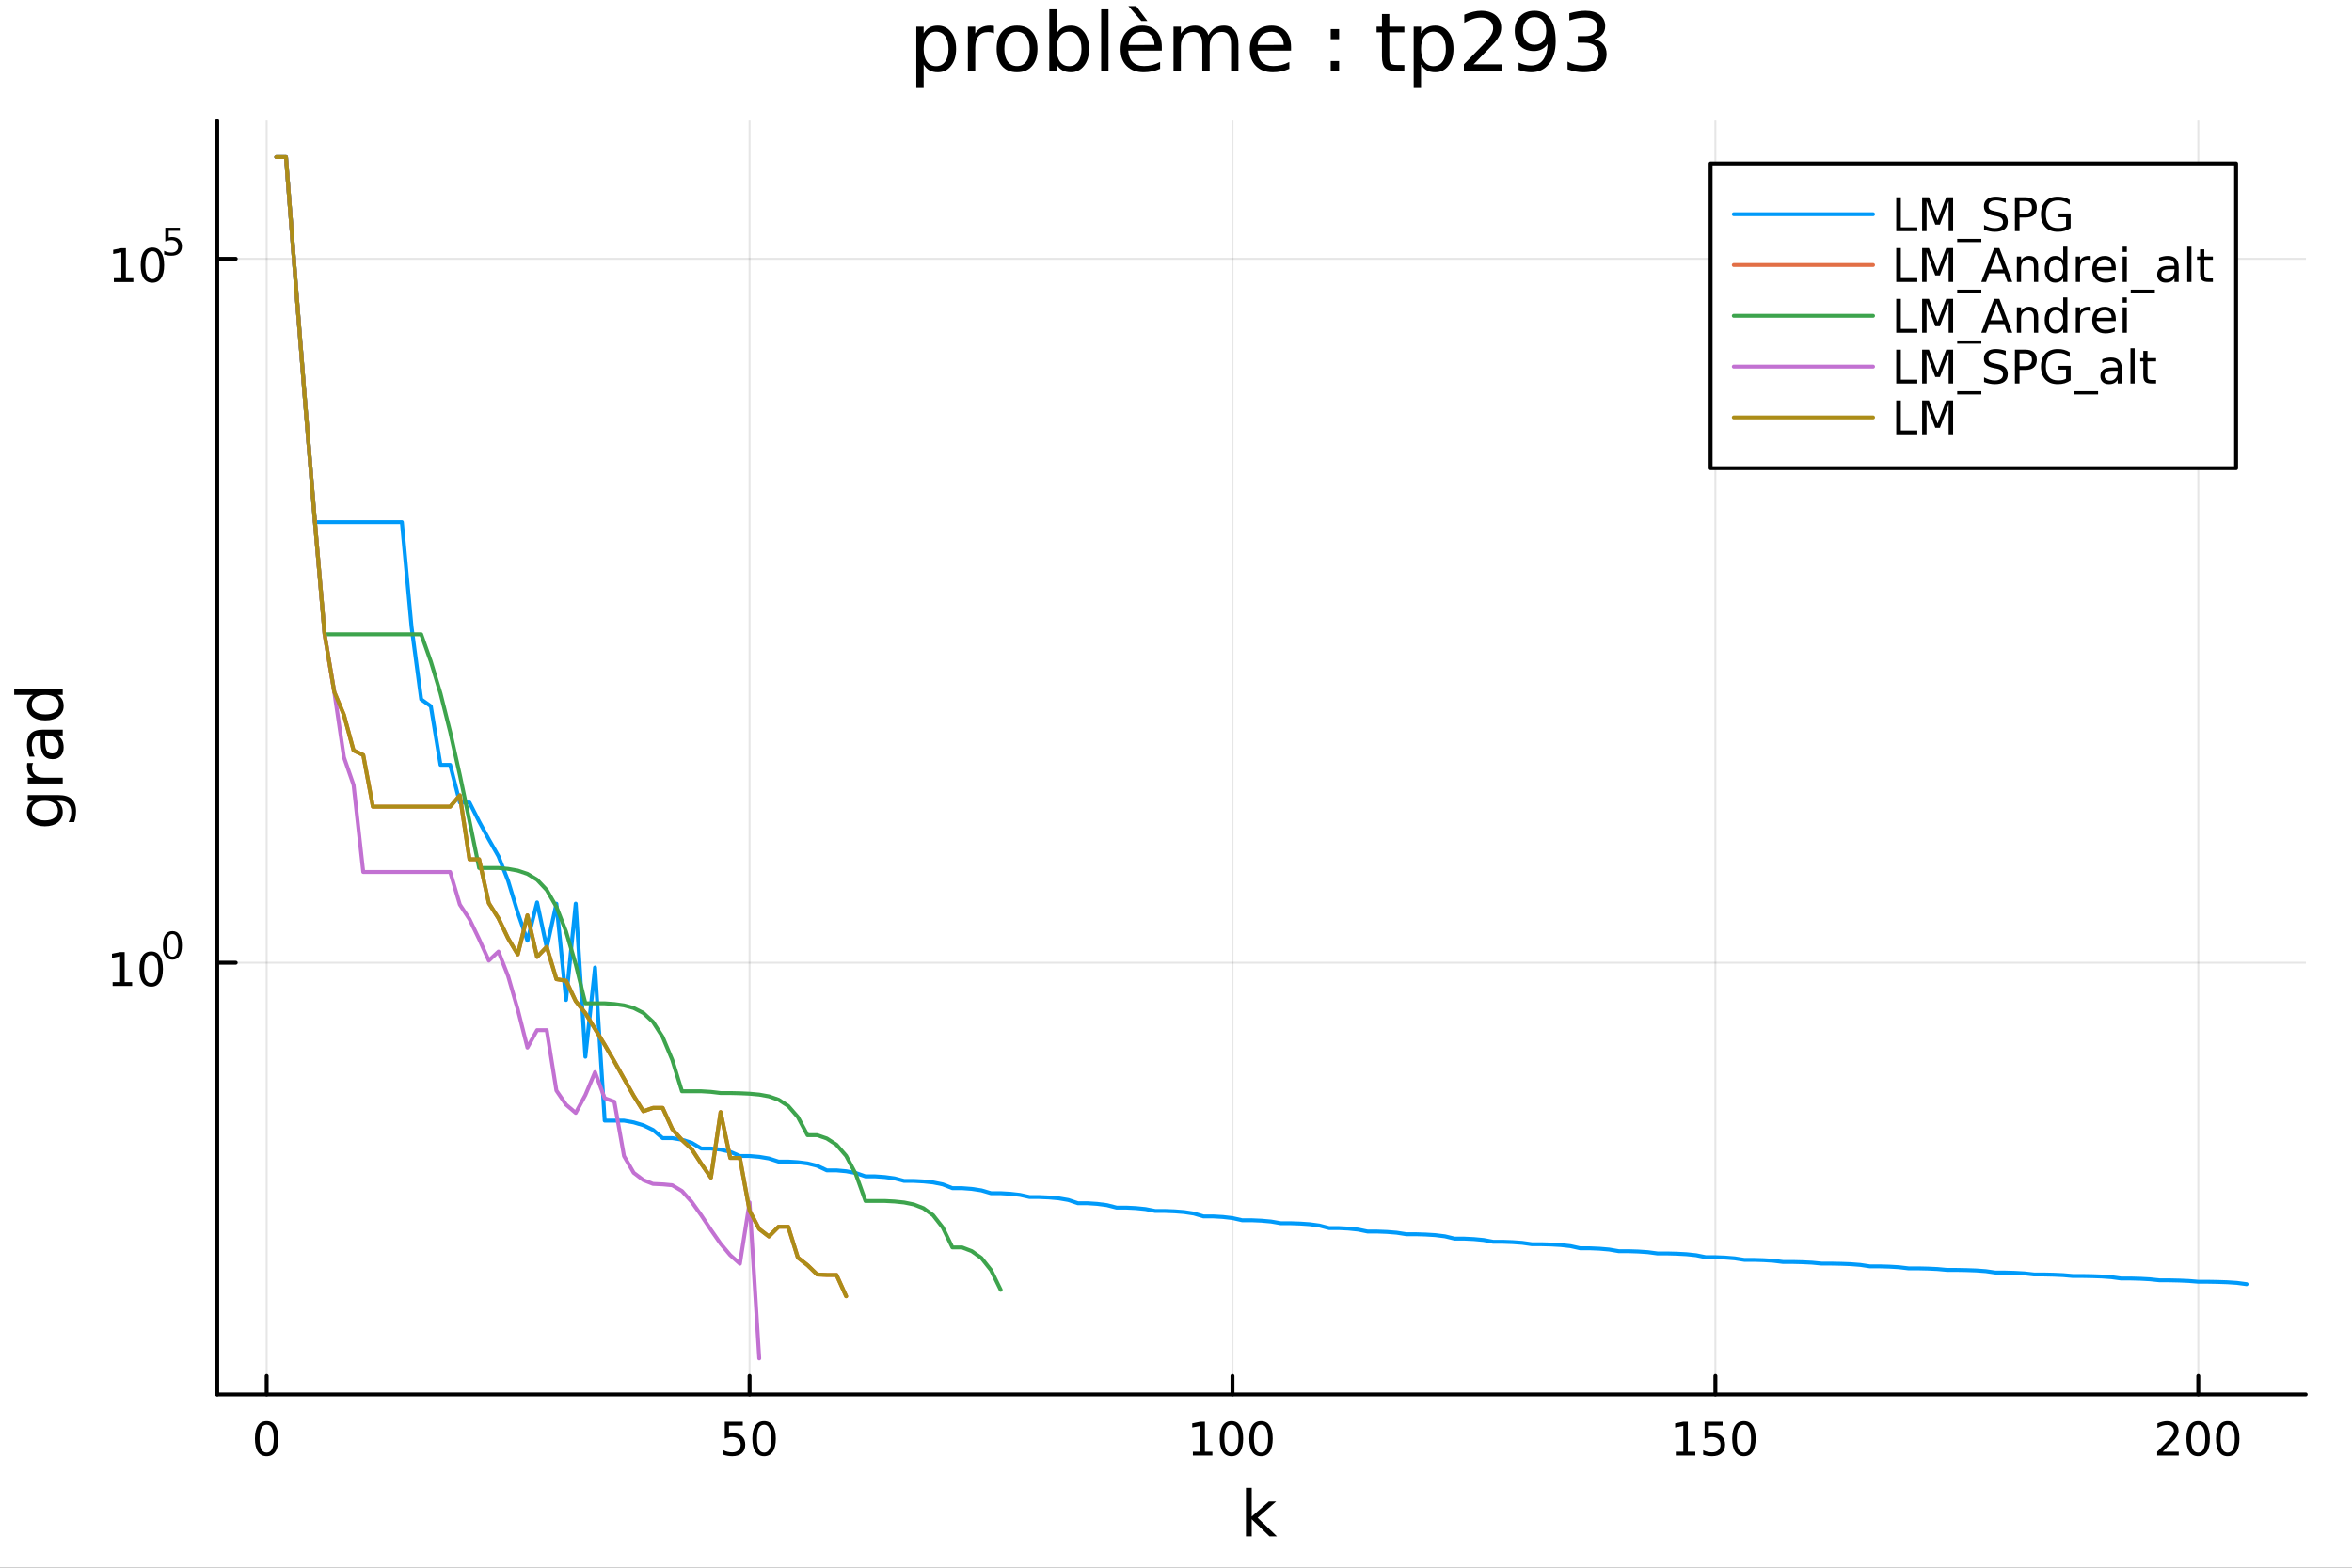 <?xml version="1.0" encoding="utf-8"?>
<svg xmlns="http://www.w3.org/2000/svg" xmlns:xlink="http://www.w3.org/1999/xlink" width="600" height="400" viewBox="0 0 2400 1600">
<rect x="0" y="0" width="2400" height="1600" fill="#333333" stroke="none"/>
<defs>
  <clipPath id="clip130">
    <rect x="0" y="0" width="2400" height="1600"/>
  </clipPath>
</defs>
<path clip-path="url(#clip130)" d="M0 1600 L2400 1600 L2400 0 L0 0  Z" fill="#ffffff" fill-rule="evenodd" fill-opacity="1"/>
<defs>
  <clipPath id="clip131">
    <rect x="480" y="0" width="1681" height="1600"/>
  </clipPath>
</defs>
<path clip-path="url(#clip130)" d="M221.637 1423.18 L2352.76 1423.18 L2352.76 123.472 L221.637 123.472  Z" fill="#ffffff" fill-rule="evenodd" fill-opacity="1"/>
<defs>
  <clipPath id="clip132">
    <rect x="221" y="123" width="2132" height="1301"/>
  </clipPath>
</defs>
<polyline clip-path="url(#clip132)" style="stroke:#000000; stroke-linecap:round; stroke-linejoin:round; stroke-width:2; stroke-opacity:0.1; fill:none" points="272.096,1423.18 272.096,123.472 "/>
<polyline clip-path="url(#clip132)" style="stroke:#000000; stroke-linecap:round; stroke-linejoin:round; stroke-width:2; stroke-opacity:0.1; fill:none" points="764.863,1423.18 764.863,123.472 "/>
<polyline clip-path="url(#clip132)" style="stroke:#000000; stroke-linecap:round; stroke-linejoin:round; stroke-width:2; stroke-opacity:0.1; fill:none" points="1257.63,1423.18 1257.63,123.472 "/>
<polyline clip-path="url(#clip132)" style="stroke:#000000; stroke-linecap:round; stroke-linejoin:round; stroke-width:2; stroke-opacity:0.1; fill:none" points="1750.4,1423.18 1750.4,123.472 "/>
<polyline clip-path="url(#clip132)" style="stroke:#000000; stroke-linecap:round; stroke-linejoin:round; stroke-width:2; stroke-opacity:0.1; fill:none" points="2243.16,1423.18 2243.16,123.472 "/>
<polyline clip-path="url(#clip130)" style="stroke:#000000; stroke-linecap:round; stroke-linejoin:round; stroke-width:4; stroke-opacity:1; fill:none" points="221.637,1423.18 2352.76,1423.18 "/>
<polyline clip-path="url(#clip130)" style="stroke:#000000; stroke-linecap:round; stroke-linejoin:round; stroke-width:4; stroke-opacity:1; fill:none" points="272.096,1423.18 272.096,1404.28 "/>
<polyline clip-path="url(#clip130)" style="stroke:#000000; stroke-linecap:round; stroke-linejoin:round; stroke-width:4; stroke-opacity:1; fill:none" points="764.863,1423.18 764.863,1404.28 "/>
<polyline clip-path="url(#clip130)" style="stroke:#000000; stroke-linecap:round; stroke-linejoin:round; stroke-width:4; stroke-opacity:1; fill:none" points="1257.63,1423.18 1257.63,1404.28 "/>
<polyline clip-path="url(#clip130)" style="stroke:#000000; stroke-linecap:round; stroke-linejoin:round; stroke-width:4; stroke-opacity:1; fill:none" points="1750.4,1423.18 1750.4,1404.28 "/>
<polyline clip-path="url(#clip130)" style="stroke:#000000; stroke-linecap:round; stroke-linejoin:round; stroke-width:4; stroke-opacity:1; fill:none" points="2243.16,1423.18 2243.16,1404.28 "/>
<path clip-path="url(#clip130)" d="M272.096 1454.1 Q268.485 1454.1 266.657 1457.66 Q264.851 1461.2 264.851 1468.33 Q264.851 1475.44 266.657 1479.01 Q268.485 1482.55 272.096 1482.55 Q275.731 1482.55 277.536 1479.01 Q279.365 1475.44 279.365 1468.33 Q279.365 1461.2 277.536 1457.66 Q275.731 1454.1 272.096 1454.1 M272.096 1450.39 Q277.907 1450.39 280.962 1455 Q284.041 1459.58 284.041 1468.33 Q284.041 1477.06 280.962 1481.67 Q277.907 1486.25 272.096 1486.25 Q266.286 1486.25 263.208 1481.67 Q260.152 1477.06 260.152 1468.33 Q260.152 1459.58 263.208 1455 Q266.286 1450.39 272.096 1450.39 Z" fill="#000000" fill-rule="nonzero" fill-opacity="1" /><path clip-path="url(#clip130)" d="M739.563 1451.02 L757.919 1451.02 L757.919 1454.96 L743.845 1454.96 L743.845 1463.43 Q744.864 1463.08 745.882 1462.92 Q746.901 1462.73 747.919 1462.73 Q753.706 1462.73 757.086 1465.9 Q760.465 1469.08 760.465 1474.49 Q760.465 1480.07 756.993 1483.17 Q753.521 1486.25 747.202 1486.25 Q745.026 1486.25 742.757 1485.88 Q740.512 1485.51 738.104 1484.77 L738.104 1480.07 Q740.188 1481.2 742.41 1481.76 Q744.632 1482.32 747.109 1482.32 Q751.114 1482.32 753.451 1480.21 Q755.789 1478.1 755.789 1474.49 Q755.789 1470.88 753.451 1468.77 Q751.114 1466.67 747.109 1466.67 Q745.234 1466.67 743.359 1467.08 Q741.507 1467.5 739.563 1468.38 L739.563 1451.02 Z" fill="#000000" fill-rule="nonzero" fill-opacity="1" /><path clip-path="url(#clip130)" d="M779.678 1454.1 Q776.067 1454.1 774.238 1457.66 Q772.433 1461.2 772.433 1468.33 Q772.433 1475.44 774.238 1479.01 Q776.067 1482.55 779.678 1482.55 Q783.312 1482.55 785.118 1479.01 Q786.947 1475.44 786.947 1468.33 Q786.947 1461.2 785.118 1457.66 Q783.312 1454.1 779.678 1454.1 M779.678 1450.39 Q785.488 1450.39 788.544 1455 Q791.623 1459.58 791.623 1468.33 Q791.623 1477.06 788.544 1481.67 Q785.488 1486.25 779.678 1486.25 Q773.868 1486.25 770.789 1481.67 Q767.734 1477.06 767.734 1468.33 Q767.734 1459.58 770.789 1455 Q773.868 1450.39 779.678 1450.39 Z" fill="#000000" fill-rule="nonzero" fill-opacity="1" /><path clip-path="url(#clip130)" d="M1217.24 1481.64 L1224.88 1481.64 L1224.88 1455.28 L1216.57 1456.95 L1216.57 1452.69 L1224.83 1451.02 L1229.51 1451.02 L1229.51 1481.64 L1237.14 1481.64 L1237.14 1485.58 L1217.24 1485.58 L1217.24 1481.64 Z" fill="#000000" fill-rule="nonzero" fill-opacity="1" /><path clip-path="url(#clip130)" d="M1256.59 1454.1 Q1252.98 1454.1 1251.15 1457.66 Q1249.34 1461.2 1249.34 1468.33 Q1249.34 1475.44 1251.15 1479.01 Q1252.98 1482.55 1256.59 1482.55 Q1260.22 1482.55 1262.03 1479.01 Q1263.86 1475.44 1263.86 1468.33 Q1263.86 1461.2 1262.03 1457.66 Q1260.22 1454.1 1256.59 1454.1 M1256.59 1450.39 Q1262.4 1450.39 1265.45 1455 Q1268.53 1459.58 1268.53 1468.33 Q1268.53 1477.06 1265.45 1481.67 Q1262.4 1486.25 1256.59 1486.25 Q1250.78 1486.25 1247.7 1481.67 Q1244.64 1477.06 1244.64 1468.33 Q1244.64 1459.58 1247.7 1455 Q1250.78 1450.39 1256.59 1450.39 Z" fill="#000000" fill-rule="nonzero" fill-opacity="1" /><path clip-path="url(#clip130)" d="M1286.75 1454.1 Q1283.14 1454.1 1281.31 1457.66 Q1279.51 1461.2 1279.51 1468.33 Q1279.51 1475.44 1281.31 1479.01 Q1283.14 1482.55 1286.75 1482.55 Q1290.38 1482.55 1292.19 1479.01 Q1294.02 1475.44 1294.02 1468.33 Q1294.02 1461.2 1292.19 1457.66 Q1290.38 1454.1 1286.75 1454.1 M1286.75 1450.39 Q1292.56 1450.39 1295.62 1455 Q1298.7 1459.58 1298.7 1468.33 Q1298.7 1477.06 1295.62 1481.67 Q1292.56 1486.25 1286.75 1486.25 Q1280.94 1486.25 1277.86 1481.67 Q1274.81 1477.06 1274.81 1468.33 Q1274.81 1459.58 1277.86 1455 Q1280.94 1450.39 1286.75 1450.39 Z" fill="#000000" fill-rule="nonzero" fill-opacity="1" /><path clip-path="url(#clip130)" d="M1710 1481.64 L1717.64 1481.64 L1717.64 1455.28 L1709.33 1456.95 L1709.33 1452.69 L1717.6 1451.02 L1722.27 1451.02 L1722.27 1481.64 L1729.91 1481.64 L1729.91 1485.58 L1710 1485.58 L1710 1481.64 Z" fill="#000000" fill-rule="nonzero" fill-opacity="1" /><path clip-path="url(#clip130)" d="M1739.4 1451.02 L1757.76 1451.02 L1757.76 1454.96 L1743.68 1454.96 L1743.68 1463.43 Q1744.7 1463.08 1745.72 1462.92 Q1746.74 1462.73 1747.76 1462.73 Q1753.55 1462.73 1756.93 1465.9 Q1760.3 1469.08 1760.3 1474.49 Q1760.3 1480.07 1756.83 1483.17 Q1753.36 1486.25 1747.04 1486.25 Q1744.87 1486.25 1742.6 1485.88 Q1740.35 1485.51 1737.94 1484.77 L1737.94 1480.07 Q1740.03 1481.2 1742.25 1481.76 Q1744.47 1482.32 1746.95 1482.32 Q1750.95 1482.32 1753.29 1480.21 Q1755.63 1478.1 1755.63 1474.49 Q1755.63 1470.88 1753.29 1468.77 Q1750.95 1466.67 1746.95 1466.67 Q1745.07 1466.67 1743.2 1467.08 Q1741.35 1467.5 1739.4 1468.38 L1739.4 1451.02 Z" fill="#000000" fill-rule="nonzero" fill-opacity="1" /><path clip-path="url(#clip130)" d="M1779.52 1454.1 Q1775.91 1454.1 1774.08 1457.66 Q1772.27 1461.2 1772.27 1468.33 Q1772.27 1475.44 1774.08 1479.01 Q1775.91 1482.55 1779.52 1482.55 Q1783.15 1482.55 1784.96 1479.01 Q1786.79 1475.44 1786.79 1468.33 Q1786.79 1461.2 1784.96 1457.66 Q1783.15 1454.1 1779.52 1454.1 M1779.52 1450.39 Q1785.33 1450.39 1788.38 1455 Q1791.46 1459.58 1791.46 1468.33 Q1791.46 1477.06 1788.38 1481.67 Q1785.33 1486.25 1779.52 1486.25 Q1773.71 1486.25 1770.63 1481.67 Q1767.57 1477.06 1767.57 1468.33 Q1767.57 1459.58 1770.63 1455 Q1773.71 1450.39 1779.52 1450.39 Z" fill="#000000" fill-rule="nonzero" fill-opacity="1" /><path clip-path="url(#clip130)" d="M2206.86 1481.64 L2223.18 1481.64 L2223.18 1485.58 L2201.23 1485.58 L2201.23 1481.64 Q2203.89 1478.89 2208.48 1474.26 Q2213.08 1469.61 2214.26 1468.27 Q2216.51 1465.74 2217.39 1464.01 Q2218.29 1462.25 2218.29 1460.56 Q2218.29 1457.8 2216.35 1456.07 Q2214.43 1454.33 2211.32 1454.33 Q2209.13 1454.33 2206.67 1455.09 Q2204.24 1455.86 2201.46 1457.41 L2201.46 1452.69 Q2204.29 1451.55 2206.74 1450.97 Q2209.19 1450.39 2211.23 1450.39 Q2216.6 1450.39 2219.8 1453.08 Q2222.99 1455.77 2222.99 1460.26 Q2222.99 1462.39 2222.18 1464.31 Q2221.39 1466.2 2219.29 1468.8 Q2218.71 1469.47 2215.61 1472.69 Q2212.5 1475.88 2206.86 1481.64 Z" fill="#000000" fill-rule="nonzero" fill-opacity="1" /><path clip-path="url(#clip130)" d="M2242.99 1454.1 Q2239.38 1454.1 2237.55 1457.66 Q2235.75 1461.2 2235.75 1468.33 Q2235.75 1475.44 2237.55 1479.01 Q2239.38 1482.55 2242.99 1482.55 Q2246.63 1482.55 2248.43 1479.01 Q2250.26 1475.44 2250.26 1468.33 Q2250.26 1461.2 2248.43 1457.66 Q2246.63 1454.1 2242.99 1454.1 M2242.99 1450.39 Q2248.8 1450.39 2251.86 1455 Q2254.94 1459.58 2254.94 1468.33 Q2254.94 1477.06 2251.86 1481.67 Q2248.8 1486.25 2242.99 1486.25 Q2237.18 1486.25 2234.1 1481.67 Q2231.05 1477.06 2231.05 1468.33 Q2231.05 1459.58 2234.1 1455 Q2237.18 1450.39 2242.99 1450.39 Z" fill="#000000" fill-rule="nonzero" fill-opacity="1" /><path clip-path="url(#clip130)" d="M2273.15 1454.1 Q2269.54 1454.1 2267.71 1457.66 Q2265.91 1461.2 2265.91 1468.33 Q2265.91 1475.44 2267.71 1479.01 Q2269.54 1482.55 2273.15 1482.55 Q2276.79 1482.55 2278.59 1479.01 Q2280.42 1475.44 2280.42 1468.33 Q2280.42 1461.2 2278.59 1457.66 Q2276.79 1454.1 2273.15 1454.1 M2273.15 1450.39 Q2278.96 1450.39 2282.02 1455 Q2285.1 1459.58 2285.1 1468.33 Q2285.1 1477.06 2282.02 1481.67 Q2278.96 1486.25 2273.15 1486.25 Q2267.34 1486.25 2264.26 1481.67 Q2261.21 1477.06 2261.21 1468.33 Q2261.21 1459.58 2264.26 1455 Q2267.34 1450.39 2273.15 1450.39 Z" fill="#000000" fill-rule="nonzero" fill-opacity="1" /><path clip-path="url(#clip130)" d="M1271.38 1518.52 L1277.27 1518.52 L1277.27 1547.77 L1294.74 1532.4 L1302.22 1532.4 L1283.31 1549.07 L1303.02 1568.04 L1295.38 1568.04 L1277.27 1550.63 L1277.27 1568.04 L1271.38 1568.04 L1271.38 1518.52 Z" fill="#000000" fill-rule="nonzero" fill-opacity="1" /><polyline clip-path="url(#clip132)" style="stroke:#000000; stroke-linecap:round; stroke-linejoin:round; stroke-width:2; stroke-opacity:0.1; fill:none" points="221.637,982.567 2352.76,982.567 "/>
<polyline clip-path="url(#clip132)" style="stroke:#000000; stroke-linecap:round; stroke-linejoin:round; stroke-width:2; stroke-opacity:0.1; fill:none" points="221.637,264.128 2352.76,264.128 "/>
<polyline clip-path="url(#clip130)" style="stroke:#000000; stroke-linecap:round; stroke-linejoin:round; stroke-width:4; stroke-opacity:1; fill:none" points="221.637,1423.18 221.637,123.472 "/>
<polyline clip-path="url(#clip130)" style="stroke:#000000; stroke-linecap:round; stroke-linejoin:round; stroke-width:4; stroke-opacity:1; fill:none" points="221.637,982.567 240.535,982.567 "/>
<polyline clip-path="url(#clip130)" style="stroke:#000000; stroke-linecap:round; stroke-linejoin:round; stroke-width:4; stroke-opacity:1; fill:none" points="221.637,264.128 240.535,264.128 "/>
<path clip-path="url(#clip130)" d="M114.931 1002.36 L122.57 1002.36 L122.57 975.994 L114.26 977.66 L114.26 973.401 L122.524 971.734 L127.2 971.734 L127.2 1002.36 L134.839 1002.36 L134.839 1006.29 L114.931 1006.29 L114.931 1002.36 Z" fill="#000000" fill-rule="nonzero" fill-opacity="1" /><path clip-path="url(#clip130)" d="M154.283 974.813 Q150.672 974.813 148.843 978.378 Q147.038 981.92 147.038 989.049 Q147.038 996.156 148.843 999.72 Q150.672 1003.26 154.283 1003.26 Q157.917 1003.26 159.723 999.72 Q161.552 996.156 161.552 989.049 Q161.552 981.92 159.723 978.378 Q157.917 974.813 154.283 974.813 M154.283 971.109 Q160.093 971.109 163.149 975.716 Q166.227 980.299 166.227 989.049 Q166.227 997.776 163.149 1002.38 Q160.093 1006.97 154.283 1006.97 Q148.473 1006.97 145.394 1002.38 Q142.339 997.776 142.339 989.049 Q142.339 980.299 145.394 975.716 Q148.473 971.109 154.283 971.109 Z" fill="#000000" fill-rule="nonzero" fill-opacity="1" /><path clip-path="url(#clip130)" d="M175.932 953.306 Q172.998 953.306 171.512 956.202 Q170.045 959.08 170.045 964.872 Q170.045 970.646 171.512 973.543 Q172.998 976.42 175.932 976.42 Q178.885 976.42 180.352 973.543 Q181.838 970.646 181.838 964.872 Q181.838 959.08 180.352 956.202 Q178.885 953.306 175.932 953.306 M175.932 950.296 Q180.653 950.296 183.136 954.039 Q185.637 957.763 185.637 964.872 Q185.637 971.963 183.136 975.706 Q180.653 979.43 175.932 979.43 Q171.212 979.43 168.71 975.706 Q166.227 971.963 166.227 964.872 Q166.227 957.763 168.71 954.039 Q171.212 950.296 175.932 950.296 Z" fill="#000000" fill-rule="nonzero" fill-opacity="1" /><path clip-path="url(#clip130)" d="M116.173 283.92 L123.812 283.92 L123.812 257.554 L115.501 259.221 L115.501 254.962 L123.765 253.295 L128.441 253.295 L128.441 283.92 L136.08 283.92 L136.08 287.855 L116.173 287.855 L116.173 283.92 Z" fill="#000000" fill-rule="nonzero" fill-opacity="1" /><path clip-path="url(#clip130)" d="M155.524 256.374 Q151.913 256.374 150.085 259.939 Q148.279 263.48 148.279 270.61 Q148.279 277.716 150.085 281.281 Q151.913 284.823 155.524 284.823 Q159.159 284.823 160.964 281.281 Q162.793 277.716 162.793 270.61 Q162.793 263.48 160.964 259.939 Q159.159 256.374 155.524 256.374 M155.524 252.67 Q161.335 252.67 164.39 257.277 Q167.469 261.86 167.469 270.61 Q167.469 279.337 164.39 283.943 Q161.335 288.526 155.524 288.526 Q149.714 288.526 146.636 283.943 Q143.58 279.337 143.58 270.61 Q143.58 261.86 146.636 257.277 Q149.714 252.67 155.524 252.67 Z" fill="#000000" fill-rule="nonzero" fill-opacity="1" /><path clip-path="url(#clip130)" d="M168.654 232.365 L183.568 232.365 L183.568 235.562 L172.133 235.562 L172.133 242.446 Q172.961 242.164 173.788 242.032 Q174.616 241.882 175.443 241.882 Q180.145 241.882 182.891 244.458 Q185.637 247.035 185.637 251.436 Q185.637 255.969 182.816 258.489 Q179.995 260.99 174.86 260.99 Q173.092 260.99 171.249 260.689 Q169.425 260.388 167.469 259.787 L167.469 255.969 Q169.161 256.89 170.967 257.342 Q172.773 257.793 174.785 257.793 Q178.039 257.793 179.938 256.081 Q181.838 254.37 181.838 251.436 Q181.838 248.502 179.938 246.79 Q178.039 245.079 174.785 245.079 Q173.262 245.079 171.738 245.417 Q170.234 245.756 168.654 246.471 L168.654 232.365 Z" fill="#000000" fill-rule="nonzero" fill-opacity="1" /><path clip-path="url(#clip130)" d="M45.766 817.313 Q39.401 817.313 35.9 819.955 Q32.398 822.565 32.398 827.307 Q32.398 832.018 35.9 834.66 Q39.401 837.27 45.766 837.27 Q52.1 837.27 55.601 834.66 Q59.103 832.018 59.103 827.307 Q59.103 822.565 55.601 819.955 Q52.1 817.313 45.766 817.313 M59.58 811.457 Q68.683 811.457 73.107 815.499 Q77.563 819.541 77.563 827.88 Q77.563 830.967 77.086 833.705 Q76.64 836.442 75.685 839.02 L69.988 839.02 Q71.388 836.442 72.057 833.928 Q72.725 831.413 72.725 828.803 Q72.725 823.042 69.701 820.178 Q66.71 817.313 60.63 817.313 L57.734 817.313 Q60.885 819.127 62.445 821.96 Q64.004 824.793 64.004 828.739 Q64.004 835.296 59.007 839.307 Q54.01 843.317 45.766 843.317 Q37.491 843.317 32.494 839.307 Q27.497 835.296 27.497 828.739 Q27.497 824.793 29.056 821.96 Q30.616 819.127 33.767 817.313 L28.356 817.313 L28.356 811.457 L59.58 811.457 Z" fill="#000000" fill-rule="nonzero" fill-opacity="1" /><path clip-path="url(#clip130)" d="M33.831 778.737 Q33.258 779.724 33.003 780.901 Q32.717 782.047 32.717 783.447 Q32.717 788.413 35.963 791.086 Q39.178 793.728 45.225 793.728 L64.004 793.728 L64.004 799.616 L28.356 799.616 L28.356 793.728 L33.894 793.728 Q30.648 791.882 29.088 788.922 Q27.497 785.962 27.497 781.729 Q27.497 781.124 27.592 780.392 Q27.656 779.66 27.815 778.769 L33.831 778.737 Z" fill="#000000" fill-rule="nonzero" fill-opacity="1" /><path clip-path="url(#clip130)" d="M46.085 756.393 Q46.085 763.491 47.708 766.228 Q49.331 768.965 53.246 768.965 Q56.365 768.965 58.211 766.928 Q60.026 764.86 60.026 761.327 Q60.026 756.457 56.588 753.529 Q53.119 750.569 47.39 750.569 L46.085 750.569 L46.085 756.393 M43.666 744.712 L64.004 744.712 L64.004 750.569 L58.593 750.569 Q61.84 752.574 63.399 755.566 Q64.927 758.558 64.927 762.886 Q64.927 768.361 61.872 771.607 Q58.784 774.822 53.628 774.822 Q47.612 774.822 44.557 770.812 Q41.501 766.769 41.501 758.78 L41.501 750.569 L40.928 750.569 Q36.886 750.569 34.69 753.242 Q32.462 755.884 32.462 760.69 Q32.462 763.746 33.194 766.642 Q33.926 769.538 35.39 772.212 L29.98 772.212 Q28.738 768.997 28.133 765.974 Q27.497 762.95 27.497 760.085 Q27.497 752.351 31.507 748.532 Q35.518 744.712 43.666 744.712 Z" fill="#000000" fill-rule="nonzero" fill-opacity="1" /><path clip-path="url(#clip130)" d="M33.767 709.191 L14.479 709.191 L14.479 703.335 L64.004 703.335 L64.004 709.191 L58.657 709.191 Q61.84 711.038 63.399 713.87 Q64.927 716.671 64.927 720.618 Q64.927 727.079 59.771 731.153 Q54.615 735.195 46.212 735.195 Q37.809 735.195 32.653 731.153 Q27.497 727.079 27.497 720.618 Q27.497 716.671 29.056 713.87 Q30.584 711.038 33.767 709.191 M46.212 729.148 Q52.673 729.148 56.365 726.506 Q60.026 723.833 60.026 719.186 Q60.026 714.539 56.365 711.865 Q52.673 709.191 46.212 709.191 Q39.751 709.191 36.09 711.865 Q32.398 714.539 32.398 719.186 Q32.398 723.833 36.09 726.506 Q39.751 729.148 46.212 729.148 Z" fill="#000000" fill-rule="nonzero" fill-opacity="1" /><path clip-path="url(#clip130)" d="M942.505 65.77 L942.505 89.833 L935.011 89.833 L935.011 27.206 L942.505 27.206 L942.505 34.092 Q944.855 30.041 948.419 28.097 Q952.025 26.112 957.007 26.112 Q965.271 26.112 970.416 32.675 Q975.601 39.237 975.601 49.931 Q975.601 60.626 970.416 67.188 Q965.271 73.751 957.007 73.751 Q952.025 73.751 948.419 71.806 Q944.855 69.821 942.505 65.77 M967.864 49.931 Q967.864 41.708 964.461 37.05 Q961.099 32.35 955.184 32.35 Q949.27 32.35 945.867 37.05 Q942.505 41.708 942.505 49.931 Q942.505 58.155 945.867 62.854 Q949.27 67.512 955.184 67.512 Q961.099 67.512 964.461 62.854 Q967.864 58.155 967.864 49.931 Z" fill="#000000" fill-rule="nonzero" fill-opacity="1" /><path clip-path="url(#clip130)" d="M1014.25 34.173 Q1012.99 33.444 1011.49 33.12 Q1010.03 32.756 1008.25 32.756 Q1001.93 32.756 998.529 36.888 Q995.167 40.979 995.167 48.676 L995.167 72.576 L987.673 72.576 L987.673 27.206 L995.167 27.206 L995.167 34.254 Q997.516 30.122 1001.28 28.138 Q1005.05 26.112 1010.44 26.112 Q1011.21 26.112 1012.14 26.234 Q1013.07 26.315 1014.21 26.517 L1014.25 34.173 Z" fill="#000000" fill-rule="nonzero" fill-opacity="1" /><path clip-path="url(#clip130)" d="M1037.82 32.431 Q1031.83 32.431 1028.34 37.131 Q1024.86 41.789 1024.86 49.931 Q1024.86 58.074 1028.3 62.773 Q1031.79 67.431 1037.82 67.431 Q1043.78 67.431 1047.26 62.732 Q1050.75 58.033 1050.75 49.931 Q1050.75 41.87 1047.26 37.171 Q1043.78 32.431 1037.82 32.431 M1037.82 26.112 Q1047.55 26.112 1053.09 32.431 Q1058.64 38.751 1058.64 49.931 Q1058.64 61.071 1053.09 67.431 Q1047.55 73.751 1037.82 73.751 Q1028.06 73.751 1022.51 67.431 Q1017 61.071 1017 49.931 Q1017 38.751 1022.51 32.431 Q1028.06 26.112 1037.82 26.112 Z" fill="#000000" fill-rule="nonzero" fill-opacity="1" /><path clip-path="url(#clip130)" d="M1103.57 49.931 Q1103.57 41.708 1100.17 37.05 Q1096.8 32.35 1090.89 32.35 Q1084.98 32.35 1081.57 37.05 Q1078.21 41.708 1078.21 49.931 Q1078.21 58.155 1081.57 62.854 Q1084.98 67.512 1090.89 67.512 Q1096.8 67.512 1100.17 62.854 Q1103.57 58.155 1103.57 49.931 M1078.21 34.092 Q1080.56 30.041 1084.12 28.097 Q1087.73 26.112 1092.71 26.112 Q1100.98 26.112 1106.12 32.675 Q1111.31 39.237 1111.31 49.931 Q1111.31 60.626 1106.12 67.188 Q1100.98 73.751 1092.71 73.751 Q1087.73 73.751 1084.12 71.806 Q1080.56 69.821 1078.21 65.77 L1078.21 72.576 L1070.72 72.576 L1070.72 9.544 L1078.21 9.544 L1078.21 34.092 Z" fill="#000000" fill-rule="nonzero" fill-opacity="1" /><path clip-path="url(#clip130)" d="M1123.66 9.544 L1131.12 9.544 L1131.12 72.576 L1123.66 72.576 L1123.66 9.544 Z" fill="#000000" fill-rule="nonzero" fill-opacity="1" /><path clip-path="url(#clip130)" d="M1185.52 48.028 L1185.52 51.673 L1151.25 51.673 Q1151.73 59.37 1155.87 63.421 Q1160.04 67.431 1167.45 67.431 Q1171.75 67.431 1175.76 66.378 Q1179.81 65.325 1183.78 63.218 L1183.78 70.267 Q1179.77 71.968 1175.55 72.86 Q1171.34 73.751 1167.01 73.751 Q1156.15 73.751 1149.79 67.431 Q1143.47 61.112 1143.47 50.337 Q1143.47 39.197 1149.47 32.675 Q1155.5 26.112 1165.71 26.112 Q1174.86 26.112 1180.17 32.026 Q1185.52 37.9 1185.52 48.028 M1178.07 45.84 Q1177.98 39.723 1174.62 36.077 Q1171.3 32.431 1165.79 32.431 Q1159.55 32.431 1155.79 35.956 Q1152.06 39.48 1151.49 45.88 L1178.07 45.84 M1159.39 6.222 L1170.81 21.373 L1164.62 21.373 L1151.41 6.222 L1159.39 6.222 Z" fill="#000000" fill-rule="nonzero" fill-opacity="1" /><path clip-path="url(#clip130)" d="M1233.08 35.915 Q1235.87 30.892 1239.76 28.502 Q1243.65 26.112 1248.92 26.112 Q1256 26.112 1259.85 31.095 Q1263.7 36.037 1263.7 45.192 L1263.7 72.576 L1256.21 72.576 L1256.21 45.435 Q1256.21 38.913 1253.9 35.753 Q1251.59 32.594 1246.85 32.594 Q1241.06 32.594 1237.69 36.442 Q1234.33 40.29 1234.33 46.934 L1234.33 72.576 L1226.84 72.576 L1226.84 45.435 Q1226.84 38.873 1224.53 35.753 Q1222.22 32.594 1217.4 32.594 Q1211.69 32.594 1208.33 36.482 Q1204.96 40.331 1204.96 46.934 L1204.96 72.576 L1197.47 72.576 L1197.47 27.206 L1204.96 27.206 L1204.96 34.254 Q1207.52 30.082 1211.08 28.097 Q1214.64 26.112 1219.55 26.112 Q1224.49 26.112 1227.93 28.624 Q1231.42 31.135 1233.08 35.915 Z" fill="#000000" fill-rule="nonzero" fill-opacity="1" /><path clip-path="url(#clip130)" d="M1317.38 48.028 L1317.38 51.673 L1283.11 51.673 Q1283.59 59.37 1287.72 63.421 Q1291.9 67.431 1299.31 67.431 Q1303.6 67.431 1307.61 66.378 Q1311.66 65.325 1315.63 63.218 L1315.63 70.267 Q1311.62 71.968 1307.41 72.86 Q1303.2 73.751 1298.86 73.751 Q1288.01 73.751 1281.65 67.431 Q1275.33 61.112 1275.33 50.337 Q1275.33 39.197 1281.32 32.675 Q1287.36 26.112 1297.57 26.112 Q1306.72 26.112 1312.03 32.026 Q1317.38 37.9 1317.38 48.028 M1309.92 45.84 Q1309.84 39.723 1306.48 36.077 Q1303.16 32.431 1297.65 32.431 Q1291.41 32.431 1287.64 35.956 Q1283.92 39.48 1283.35 45.88 L1309.92 45.84 Z" fill="#000000" fill-rule="nonzero" fill-opacity="1" /><path clip-path="url(#clip130)" d="M1357.88 62.287 L1366.43 62.287 L1366.43 72.576 L1357.88 72.576 L1357.88 62.287 M1357.88 29.677 L1366.43 29.677 L1366.43 39.966 L1357.88 39.966 L1357.88 29.677 Z" fill="#000000" fill-rule="nonzero" fill-opacity="1" /><path clip-path="url(#clip130)" d="M1417.68 14.324 L1417.68 27.206 L1433.03 27.206 L1433.03 32.999 L1417.68 32.999 L1417.68 57.628 Q1417.68 63.178 1419.17 64.758 Q1420.71 66.338 1425.37 66.338 L1433.03 66.338 L1433.03 72.576 L1425.37 72.576 Q1416.74 72.576 1413.46 69.376 Q1410.18 66.135 1410.18 57.628 L1410.18 32.999 L1404.71 32.999 L1404.71 27.206 L1410.18 27.206 L1410.18 14.324 L1417.68 14.324 Z" fill="#000000" fill-rule="nonzero" fill-opacity="1" /><path clip-path="url(#clip130)" d="M1450.04 65.77 L1450.04 89.833 L1442.55 89.833 L1442.55 27.206 L1450.04 27.206 L1450.04 34.092 Q1452.39 30.041 1455.96 28.097 Q1459.56 26.112 1464.55 26.112 Q1472.81 26.112 1477.95 32.675 Q1483.14 39.237 1483.14 49.931 Q1483.14 60.626 1477.95 67.188 Q1472.81 73.751 1464.55 73.751 Q1459.56 73.751 1455.96 71.806 Q1452.39 69.821 1450.04 65.77 M1475.4 49.931 Q1475.4 41.708 1472 37.05 Q1468.64 32.35 1462.72 32.35 Q1456.81 32.35 1453.41 37.05 Q1450.04 41.708 1450.04 49.931 Q1450.04 58.155 1453.41 62.854 Q1456.81 67.512 1462.72 67.512 Q1468.64 67.512 1472 62.854 Q1475.4 58.155 1475.4 49.931 Z" fill="#000000" fill-rule="nonzero" fill-opacity="1" /><path clip-path="url(#clip130)" d="M1503.6 65.689 L1532.15 65.689 L1532.15 72.576 L1493.75 72.576 L1493.75 65.689 Q1498.41 60.869 1506.43 52.767 Q1514.49 44.625 1516.56 42.275 Q1520.49 37.86 1522.03 34.822 Q1523.61 31.743 1523.61 28.786 Q1523.61 23.965 1520.2 20.927 Q1516.84 17.889 1511.41 17.889 Q1507.57 17.889 1503.27 19.226 Q1499.02 20.562 1494.16 23.276 L1494.16 15.013 Q1499.1 13.028 1503.39 12.015 Q1507.69 11.002 1511.25 11.002 Q1520.65 11.002 1526.24 15.701 Q1531.83 20.4 1531.83 28.259 Q1531.83 31.986 1530.41 35.348 Q1529.04 38.67 1525.35 43.207 Q1524.34 44.382 1518.91 50.013 Q1513.48 55.603 1503.6 65.689 Z" fill="#000000" fill-rule="nonzero" fill-opacity="1" /><path clip-path="url(#clip130)" d="M1549.57 71.32 L1549.57 63.867 Q1552.65 65.325 1555.81 66.095 Q1558.97 66.864 1562.01 66.864 Q1570.11 66.864 1574.37 61.436 Q1578.66 55.967 1579.27 44.868 Q1576.92 48.352 1573.31 50.215 Q1569.71 52.078 1565.33 52.078 Q1556.26 52.078 1550.95 46.61 Q1545.68 41.1 1545.68 31.581 Q1545.68 22.264 1551.19 16.633 Q1556.7 11.002 1565.86 11.002 Q1576.35 11.002 1581.86 19.064 Q1587.41 27.084 1587.41 42.397 Q1587.41 56.697 1580.6 65.244 Q1573.84 73.751 1562.37 73.751 Q1559.3 73.751 1556.14 73.143 Q1552.98 72.535 1549.57 71.32 M1565.86 45.678 Q1571.37 45.678 1574.57 41.911 Q1577.81 38.143 1577.81 31.581 Q1577.81 25.059 1574.57 21.292 Q1571.37 17.484 1565.86 17.484 Q1560.35 17.484 1557.11 21.292 Q1553.91 25.059 1553.91 31.581 Q1553.91 38.143 1557.11 41.911 Q1560.35 45.678 1565.86 45.678 Z" fill="#000000" fill-rule="nonzero" fill-opacity="1" /><path clip-path="url(#clip130)" d="M1626.91 39.966 Q1632.78 41.222 1636.06 45.192 Q1639.38 49.162 1639.38 54.995 Q1639.38 63.948 1633.22 68.849 Q1627.07 73.751 1615.72 73.751 Q1611.92 73.751 1607.87 72.981 Q1603.86 72.252 1599.56 70.753 L1599.56 62.854 Q1602.96 64.839 1607.02 65.852 Q1611.07 66.864 1615.48 66.864 Q1623.18 66.864 1627.19 63.826 Q1631.24 60.788 1631.24 54.995 Q1631.24 49.648 1627.47 46.65 Q1623.75 43.612 1617.06 43.612 L1610.01 43.612 L1610.01 36.888 L1617.39 36.888 Q1623.42 36.888 1626.62 34.498 Q1629.82 32.067 1629.82 27.53 Q1629.82 22.871 1626.5 20.4 Q1623.22 17.889 1617.06 17.889 Q1613.7 17.889 1609.85 18.618 Q1606 19.347 1601.38 20.887 L1601.38 13.595 Q1606.04 12.299 1610.09 11.65 Q1614.19 11.002 1617.79 11.002 Q1627.11 11.002 1632.54 15.256 Q1637.96 19.469 1637.96 26.679 Q1637.96 31.702 1635.09 35.186 Q1632.21 38.629 1626.91 39.966 Z" fill="#000000" fill-rule="nonzero" fill-opacity="1" /><polyline clip-path="url(#clip132)" style="stroke:#009af9; stroke-linecap:round; stroke-linejoin:round; stroke-width:4; stroke-opacity:1; fill:none" points="281.952,160.256 291.807,160.256 301.662,287.741 311.518,412.36 321.373,532.917 331.228,532.917 341.084,532.917 350.939,532.917 360.794,532.917 370.65,532.917 380.505,532.917 390.361,532.917 400.216,532.917 410.071,532.917 419.927,639.691 429.782,713.781 439.637,720.79 449.493,780.603 459.348,780.603 469.203,819.029 479.059,819.029 488.914,838.483 498.769,856.614 508.625,873.875 518.48,898.952 528.335,931.433 538.191,960.086 548.046,920.996 557.901,967.097 567.757,922.328 577.612,1020.6 587.467,922.255 597.323,1078.53 607.178,987.474 617.033,1143.72 626.889,1143.72 636.744,1143.72 646.599,1145.51 656.455,1148.44 666.31,1153.2 676.165,1161.58 686.021,1161.58 695.876,1163.19 705.731,1166.31 715.587,1172.19 725.442,1172.19 735.297,1173.33 745.153,1175.57 755.008,1179.85 764.863,1179.85 774.719,1180.69 784.574,1182.34 794.429,1185.54 804.285,1185.54 814.14,1186.17 823.995,1187.41 833.851,1189.84 843.706,1194.48 853.562,1194.48 863.417,1195.39 873.272,1197.18 883.128,1200.62 892.983,1200.62 902.838,1201.3 912.694,1202.64 922.549,1205.25 932.404,1205.25 942.26,1205.77 952.115,1206.79 961.97,1208.79 971.826,1212.64 981.681,1212.64 991.536,1213.4 1001.39,1214.89 1011.25,1217.79 1021.1,1217.79 1030.96,1218.37 1040.81,1219.5 1050.67,1221.71 1060.52,1221.71 1070.38,1222.15 1080.23,1223.02 1090.09,1224.73 1099.95,1228.04 1109.8,1228.04 1119.66,1228.7 1129.51,1229.98 1139.37,1232.5 1149.22,1232.5 1159.08,1232.99 1168.93,1233.98 1178.79,1235.91 1188.64,1235.91 1198.5,1236.29 1208.35,1237.05 1218.21,1238.55 1228.06,1241.47 1237.92,1241.47 1247.78,1242.04 1257.63,1243.18 1267.49,1245.4 1277.34,1245.4 1287.2,1245.84 1297.05,1246.72 1306.91,1248.44 1316.76,1248.44 1326.62,1248.78 1336.47,1249.45 1346.33,1250.79 1356.18,1253.4 1366.04,1253.4 1375.89,1253.91 1385.75,1254.94 1395.61,1256.94 1405.46,1256.94 1415.32,1257.33 1425.17,1258.12 1435.03,1259.67 1444.88,1259.67 1454.74,1259.98 1464.59,1260.59 1474.45,1261.81 1484.3,1264.17 1494.16,1264.17 1504.01,1264.64 1513.87,1265.57 1523.72,1267.39 1533.58,1267.39 1543.44,1267.76 1553.29,1268.47 1563.15,1269.89 1573,1269.89 1582.86,1270.17 1592.71,1270.73 1602.57,1271.84 1612.42,1274.02 1622.28,1274.02 1632.13,1274.45 1641.99,1275.3 1651.84,1276.98 1661.7,1276.98 1671.55,1277.31 1681.41,1277.97 1691.27,1279.28 1701.12,1279.28 1710.98,1279.54 1720.83,1280.06 1730.69,1281.09 1740.54,1283.1 1750.4,1283.1 1760.25,1283.5 1770.11,1284.29 1779.96,1285.85 1789.82,1285.85 1799.67,1286.15 1809.53,1286.77 1819.38,1287.99 1829.24,1287.99 1839.1,1288.23 1848.95,1288.71 1858.81,1289.67 1868.66,1289.67 1878.52,1289.86 1888.37,1290.23 1898.23,1290.99 1908.08,1292.47 1917.94,1292.47 1927.79,1292.76 1937.65,1293.35 1947.5,1294.51 1957.36,1294.51 1967.21,1294.74 1977.07,1295.2 1986.93,1296.11 1996.78,1296.11 2006.64,1296.29 2016.49,1296.65 2026.35,1297.37 2036.2,1298.79 2046.06,1298.79 2055.91,1299.07 2065.77,1299.63 2075.62,1300.74 2085.48,1300.74 2095.33,1300.96 2105.19,1301.4 2115.05,1302.27 2124.9,1302.27 2134.76,1302.44 2144.61,1302.79 2154.47,1303.48 2164.32,1304.83 2174.18,1304.83 2184.03,1305.1 2193.89,1305.64 2203.74,1306.7 2213.6,1306.7 2223.45,1306.92 2233.31,1307.34 2243.16,1308.17 2253.02,1308.17 2262.88,1308.34 2272.73,1308.67 2282.59,1309.33 2292.44,1310.64 "/>
<polyline clip-path="url(#clip132)" style="stroke:#e26f46; stroke-linecap:round; stroke-linejoin:round; stroke-width:4; stroke-opacity:1; fill:none" points="281.952,160.256 291.807,160.256 301.662,287.741 311.518,412.36 321.373,532.917 331.228,647.398 341.084,706.195 350.939,729.698 360.794,765.935 370.65,770.605 380.505,823.302 390.361,823.302 400.216,823.302 410.071,823.302 419.927,823.302 429.782,823.302 439.637,823.302 449.493,823.302 459.348,823.302 469.203,811.715 479.059,876.982 488.914,876.982 498.769,921.707 508.625,937.202 518.48,957.679 528.335,974.11 538.191,934.193 548.046,976.643 557.901,966.447 567.757,999.347 577.612,1001 587.467,1021.76 597.323,1034.06 607.178,1050.17 617.033,1066.33 626.889,1083.33 636.744,1100.92 646.599,1118.37 656.455,1134.16 666.31,1130.73 676.165,1130.73 686.021,1152.37 695.876,1163.51 705.731,1172.65 715.587,1187.75 725.442,1201.88 735.297,1135.03 745.153,1181.84 755.008,1181.84 764.863,1235.78 774.719,1254.37 784.574,1261.96 794.429,1252.03 804.285,1252.03 814.14,1283.53 823.995,1291.27 833.851,1300.75 843.706,1301.23 853.562,1301.23 863.417,1322.97 "/>
<polyline clip-path="url(#clip132)" style="stroke:#3da44d; stroke-linecap:round; stroke-linejoin:round; stroke-width:4; stroke-opacity:1; fill:none" points="281.952,160.256 291.807,160.256 301.662,287.741 311.518,412.36 321.373,532.917 331.228,647.398 341.084,647.398 350.939,647.398 360.794,647.398 370.65,647.398 380.505,647.398 390.361,647.398 400.216,647.398 410.071,647.398 419.927,647.398 429.782,647.398 439.637,675.174 449.493,707.713 459.348,746.879 469.203,790.893 479.059,837.828 488.914,885.863 498.769,885.863 508.625,885.863 518.48,886.775 528.335,888.538 538.191,891.852 548.046,897.861 557.901,908.314 567.757,925.45 577.612,950.794 587.467,984.186 597.323,1024.01 607.178,1024.01 617.033,1024.01 626.889,1024.72 636.744,1026.11 646.599,1028.79 656.455,1033.83 666.31,1042.94 676.165,1058.33 686.021,1081.83 695.876,1113.77 705.731,1113.77 715.587,1113.77 725.442,1114.38 735.297,1115.57 745.153,1115.57 755.008,1115.8 764.863,1116.26 774.719,1117.17 784.574,1118.95 794.429,1122.37 804.285,1128.74 814.14,1140.05 823.995,1158.57 833.851,1158.57 843.706,1161.97 853.562,1168.34 863.417,1179.67 873.272,1198.26 883.128,1225.73 892.983,1225.73 902.838,1225.73 912.694,1226.25 922.549,1227.27 932.404,1229.27 942.26,1233.1 952.115,1240.24 961.97,1252.81 971.826,1273.15 981.681,1273.15 991.536,1276.9 1001.39,1283.91 1011.25,1296.3 1021.1,1316.42 "/>
<polyline clip-path="url(#clip132)" style="stroke:#c271d2; stroke-linecap:round; stroke-linejoin:round; stroke-width:4; stroke-opacity:1; fill:none" points="281.952,160.256 291.807,160.256 301.662,287.741 311.518,412.36 321.373,532.917 331.228,647.398 341.084,706.195 350.939,772.856 360.794,801.238 370.65,889.949 380.505,889.949 390.361,889.949 400.216,889.949 410.071,889.949 419.927,889.949 429.782,889.949 439.637,889.949 449.493,889.949 459.348,889.949 469.203,923.183 479.059,938.086 488.914,958.55 498.769,980.401 508.625,971.188 518.48,996.266 528.335,1030.27 538.191,1069.2 548.046,1051.38 557.901,1051.38 567.757,1113.03 577.612,1127.45 587.467,1135.84 597.323,1117.57 607.178,1094.19 617.033,1120.83 626.889,1124.4 636.744,1179.86 646.599,1196.94 656.455,1204.41 666.31,1208.28 676.165,1208.74 686.021,1209.68 695.876,1215.57 705.731,1226.53 715.587,1240.36 725.442,1255.2 735.297,1269.31 745.153,1281.03 755.008,1289.78 764.863,1227.17 774.719,1386.4 "/>
<polyline clip-path="url(#clip132)" style="stroke:#ac8d18; stroke-linecap:round; stroke-linejoin:round; stroke-width:4; stroke-opacity:1; fill:none" points="281.952,160.256 291.807,160.256 301.662,287.741 311.518,412.36 321.373,532.917 331.228,647.398 341.084,706.195 350.939,729.698 360.794,765.935 370.65,770.605 380.505,823.302 390.361,823.302 400.216,823.302 410.071,823.302 419.927,823.302 429.782,823.302 439.637,823.302 449.493,823.302 459.348,823.302 469.203,811.715 479.059,876.982 488.914,876.982 498.769,921.707 508.625,937.202 518.48,957.679 528.335,974.11 538.191,934.193 548.046,976.643 557.901,966.447 567.757,999.347 577.612,1001 587.467,1021.76 597.323,1034.06 607.178,1050.17 617.033,1066.33 626.889,1083.33 636.744,1100.92 646.599,1118.37 656.455,1134.16 666.31,1130.73 676.165,1130.73 686.021,1152.37 695.876,1163.51 705.731,1172.65 715.587,1187.75 725.442,1201.88 735.297,1135.03 745.153,1181.84 755.008,1181.84 764.863,1235.78 774.719,1254.37 784.574,1261.96 794.429,1252.03 804.285,1252.03 814.14,1283.53 823.995,1291.27 833.851,1300.75 843.706,1301.23 853.562,1301.23 863.417,1322.97 "/>
<path clip-path="url(#clip130)" d="M1745.51 477.836 L2281.72 477.836 L2281.72 166.796 L1745.51 166.796  Z" fill="#ffffff" fill-rule="evenodd" fill-opacity="1"/>
<polyline clip-path="url(#clip130)" style="stroke:#000000; stroke-linecap:round; stroke-linejoin:round; stroke-width:4; stroke-opacity:1; fill:none" points="1745.51,477.836 2281.72,477.836 2281.72,166.796 1745.51,166.796 1745.51,477.836 "/>
<polyline clip-path="url(#clip130)" style="stroke:#009af9; stroke-linecap:round; stroke-linejoin:round; stroke-width:4; stroke-opacity:1; fill:none" points="1769.19,218.636 1911.26,218.636 "/>
<path clip-path="url(#clip130)" d="M1934.94 201.356 L1939.62 201.356 L1939.62 231.981 L1956.44 231.981 L1956.44 235.916 L1934.94 235.916 L1934.94 201.356 Z" fill="#000000" fill-rule="nonzero" fill-opacity="1" /><path clip-path="url(#clip130)" d="M1961.35 201.356 L1968.32 201.356 L1977.14 224.874 L1986 201.356 L1992.97 201.356 L1992.97 235.916 L1988.41 235.916 L1988.41 205.569 L1979.5 229.272 L1974.8 229.272 L1965.89 205.569 L1965.89 235.916 L1961.35 235.916 L1961.35 201.356 Z" fill="#000000" fill-rule="nonzero" fill-opacity="1" /><path clip-path="url(#clip130)" d="M2021.77 243.786 L2021.77 247.096 L1997.14 247.096 L1997.14 243.786 L2021.77 243.786 Z" fill="#000000" fill-rule="nonzero" fill-opacity="1" /><path clip-path="url(#clip130)" d="M2046.67 202.49 L2046.67 207.05 Q2044.01 205.777 2041.65 205.152 Q2039.29 204.527 2037.09 204.527 Q2033.27 204.527 2031.19 206.008 Q2029.13 207.49 2029.13 210.221 Q2029.13 212.513 2030.49 213.694 Q2031.88 214.851 2035.73 215.569 L2038.55 216.147 Q2043.78 217.143 2046.26 219.666 Q2048.76 222.166 2048.76 226.379 Q2048.76 231.402 2045.38 233.994 Q2042.02 236.587 2035.52 236.587 Q2033.06 236.587 2030.29 236.031 Q2027.53 235.476 2024.57 234.388 L2024.57 229.573 Q2027.42 231.17 2030.15 231.981 Q2032.88 232.791 2035.52 232.791 Q2039.52 232.791 2041.7 231.217 Q2043.87 229.643 2043.87 226.726 Q2043.87 224.18 2042.3 222.744 Q2040.75 221.309 2037.18 220.592 L2034.34 220.036 Q2029.11 218.995 2026.77 216.772 Q2024.43 214.55 2024.43 210.592 Q2024.43 206.008 2027.65 203.37 Q2030.89 200.731 2036.56 200.731 Q2038.99 200.731 2041.51 201.171 Q2044.04 201.61 2046.67 202.49 Z" fill="#000000" fill-rule="nonzero" fill-opacity="1" /><path clip-path="url(#clip130)" d="M2060.73 205.198 L2060.73 218.184 L2066.61 218.184 Q2069.87 218.184 2071.65 216.495 Q2073.43 214.805 2073.43 211.68 Q2073.43 208.578 2071.65 206.888 Q2069.87 205.198 2066.61 205.198 L2060.73 205.198 M2056.05 201.356 L2066.61 201.356 Q2072.42 201.356 2075.38 203.995 Q2078.36 206.61 2078.36 211.68 Q2078.36 216.795 2075.38 219.411 Q2072.42 222.027 2066.61 222.027 L2060.73 222.027 L2060.73 235.916 L2056.05 235.916 L2056.05 201.356 Z" fill="#000000" fill-rule="nonzero" fill-opacity="1" /><path clip-path="url(#clip130)" d="M2108.2 230.985 L2108.2 221.703 L2100.56 221.703 L2100.56 217.86 L2112.83 217.86 L2112.83 232.698 Q2110.12 234.619 2106.86 235.615 Q2103.6 236.587 2099.89 236.587 Q2091.79 236.587 2087.21 231.865 Q2082.65 227.119 2082.65 218.67 Q2082.65 210.198 2087.21 205.476 Q2091.79 200.731 2099.89 200.731 Q2103.27 200.731 2106.3 201.564 Q2109.36 202.397 2111.93 204.018 L2111.93 208.995 Q2109.34 206.796 2106.42 205.684 Q2103.5 204.573 2100.29 204.573 Q2093.94 204.573 2090.75 208.115 Q2087.58 211.657 2087.58 218.67 Q2087.58 225.661 2090.75 229.203 Q2093.94 232.744 2100.29 232.744 Q2102.76 232.744 2104.71 232.328 Q2106.65 231.888 2108.2 230.985 Z" fill="#000000" fill-rule="nonzero" fill-opacity="1" /><polyline clip-path="url(#clip130)" style="stroke:#e26f46; stroke-linecap:round; stroke-linejoin:round; stroke-width:4; stroke-opacity:1; fill:none" points="1769.19,270.476 1911.26,270.476 "/>
<path clip-path="url(#clip130)" d="M1934.94 253.196 L1939.62 253.196 L1939.62 283.821 L1956.44 283.821 L1956.44 287.756 L1934.94 287.756 L1934.94 253.196 Z" fill="#000000" fill-rule="nonzero" fill-opacity="1" /><path clip-path="url(#clip130)" d="M1961.35 253.196 L1968.32 253.196 L1977.14 276.714 L1986 253.196 L1992.97 253.196 L1992.97 287.756 L1988.41 287.756 L1988.41 257.409 L1979.5 281.112 L1974.8 281.112 L1965.89 257.409 L1965.89 287.756 L1961.35 287.756 L1961.35 253.196 Z" fill="#000000" fill-rule="nonzero" fill-opacity="1" /><path clip-path="url(#clip130)" d="M2021.77 295.626 L2021.77 298.936 L1997.14 298.936 L1997.14 295.626 L2021.77 295.626 Z" fill="#000000" fill-rule="nonzero" fill-opacity="1" /><path clip-path="url(#clip130)" d="M2037.51 257.802 L2031.17 275.001 L2043.87 275.001 L2037.51 257.802 M2034.87 253.196 L2040.17 253.196 L2053.34 287.756 L2048.48 287.756 L2045.33 278.89 L2029.75 278.89 L2026.61 287.756 L2021.68 287.756 L2034.87 253.196 Z" fill="#000000" fill-rule="nonzero" fill-opacity="1" /><path clip-path="url(#clip130)" d="M2079.75 272.108 L2079.75 287.756 L2075.49 287.756 L2075.49 272.247 Q2075.49 268.566 2074.06 266.737 Q2072.62 264.909 2069.75 264.909 Q2066.3 264.909 2064.31 267.108 Q2062.32 269.307 2062.32 273.103 L2062.32 287.756 L2058.04 287.756 L2058.04 261.83 L2062.32 261.83 L2062.32 265.858 Q2063.85 263.52 2065.91 262.362 Q2067.99 261.205 2070.7 261.205 Q2075.17 261.205 2077.46 263.983 Q2079.75 266.737 2079.75 272.108 Z" fill="#000000" fill-rule="nonzero" fill-opacity="1" /><path clip-path="url(#clip130)" d="M2105.31 265.765 L2105.31 251.737 L2109.57 251.737 L2109.57 287.756 L2105.31 287.756 L2105.31 283.867 Q2103.97 286.182 2101.91 287.316 Q2099.87 288.427 2097 288.427 Q2092.3 288.427 2089.34 284.677 Q2086.4 280.927 2086.4 274.816 Q2086.4 268.705 2089.34 264.955 Q2092.3 261.205 2097 261.205 Q2099.87 261.205 2101.91 262.339 Q2103.97 263.45 2105.31 265.765 M2090.8 274.816 Q2090.8 279.515 2092.72 282.2 Q2094.66 284.862 2098.04 284.862 Q2101.42 284.862 2103.36 282.2 Q2105.31 279.515 2105.31 274.816 Q2105.31 270.117 2103.36 267.455 Q2101.42 264.77 2098.04 264.77 Q2094.66 264.77 2092.72 267.455 Q2090.8 270.117 2090.8 274.816 Z" fill="#000000" fill-rule="nonzero" fill-opacity="1" /><path clip-path="url(#clip130)" d="M2133.36 265.811 Q2132.65 265.395 2131.79 265.21 Q2130.96 265.001 2129.94 265.001 Q2126.33 265.001 2124.38 267.362 Q2122.46 269.7 2122.46 274.098 L2122.46 287.756 L2118.18 287.756 L2118.18 261.83 L2122.46 261.83 L2122.46 265.858 Q2123.8 263.497 2125.96 262.362 Q2128.11 261.205 2131.19 261.205 Q2131.63 261.205 2132.16 261.274 Q2132.69 261.321 2133.34 261.436 L2133.36 265.811 Z" fill="#000000" fill-rule="nonzero" fill-opacity="1" /><path clip-path="url(#clip130)" d="M2158.97 273.728 L2158.97 275.811 L2139.38 275.811 Q2139.66 280.209 2142.02 282.524 Q2144.41 284.816 2148.64 284.816 Q2151.1 284.816 2153.39 284.214 Q2155.7 283.612 2157.97 282.409 L2157.97 286.436 Q2155.68 287.408 2153.27 287.918 Q2150.86 288.427 2148.39 288.427 Q2142.18 288.427 2138.55 284.816 Q2134.94 281.205 2134.94 275.047 Q2134.94 268.682 2138.36 264.955 Q2141.81 261.205 2147.65 261.205 Q2152.88 261.205 2155.91 264.585 Q2158.97 267.941 2158.97 273.728 M2154.71 272.478 Q2154.66 268.983 2152.74 266.899 Q2150.84 264.816 2147.69 264.816 Q2144.13 264.816 2141.98 266.83 Q2139.85 268.844 2139.52 272.501 L2154.71 272.478 Z" fill="#000000" fill-rule="nonzero" fill-opacity="1" /><path clip-path="url(#clip130)" d="M2165.96 261.83 L2170.22 261.83 L2170.22 287.756 L2165.96 287.756 L2165.96 261.83 M2165.96 251.737 L2170.22 251.737 L2170.22 257.131 L2165.96 257.131 L2165.96 251.737 Z" fill="#000000" fill-rule="nonzero" fill-opacity="1" /><path clip-path="url(#clip130)" d="M2198.83 295.626 L2198.83 298.936 L2174.2 298.936 L2174.2 295.626 L2198.83 295.626 Z" fill="#000000" fill-rule="nonzero" fill-opacity="1" /><path clip-path="url(#clip130)" d="M2214.61 274.723 Q2209.45 274.723 2207.46 275.904 Q2205.47 277.084 2205.47 279.932 Q2205.47 282.2 2206.95 283.543 Q2208.46 284.862 2211.03 284.862 Q2214.57 284.862 2216.7 282.362 Q2218.85 279.839 2218.85 275.672 L2218.85 274.723 L2214.61 274.723 M2223.11 272.964 L2223.11 287.756 L2218.85 287.756 L2218.85 283.821 Q2217.39 286.182 2215.22 287.316 Q2213.04 288.427 2209.89 288.427 Q2205.91 288.427 2203.55 286.205 Q2201.21 283.959 2201.21 280.209 Q2201.21 275.834 2204.13 273.612 Q2207.07 271.39 2212.88 271.39 L2218.85 271.39 L2218.85 270.973 Q2218.85 268.034 2216.91 266.436 Q2214.98 264.816 2211.49 264.816 Q2209.27 264.816 2207.16 265.348 Q2205.05 265.881 2203.11 266.946 L2203.11 263.01 Q2205.45 262.108 2207.65 261.668 Q2209.85 261.205 2211.93 261.205 Q2217.55 261.205 2220.33 264.122 Q2223.11 267.038 2223.11 272.964 Z" fill="#000000" fill-rule="nonzero" fill-opacity="1" /><path clip-path="url(#clip130)" d="M2231.88 251.737 L2236.14 251.737 L2236.14 287.756 L2231.88 287.756 L2231.88 251.737 Z" fill="#000000" fill-rule="nonzero" fill-opacity="1" /><path clip-path="url(#clip130)" d="M2249.27 254.469 L2249.27 261.83 L2258.04 261.83 L2258.04 265.14 L2249.27 265.14 L2249.27 279.214 Q2249.27 282.385 2250.12 283.288 Q2251 284.191 2253.66 284.191 L2258.04 284.191 L2258.04 287.756 L2253.66 287.756 Q2248.73 287.756 2246.86 285.927 Q2244.98 284.075 2244.98 279.214 L2244.98 265.14 L2241.86 265.14 L2241.86 261.83 L2244.98 261.83 L2244.98 254.469 L2249.27 254.469 Z" fill="#000000" fill-rule="nonzero" fill-opacity="1" /><polyline clip-path="url(#clip130)" style="stroke:#3da44d; stroke-linecap:round; stroke-linejoin:round; stroke-width:4; stroke-opacity:1; fill:none" points="1769.19,322.316 1911.26,322.316 "/>
<path clip-path="url(#clip130)" d="M1934.94 305.036 L1939.62 305.036 L1939.62 335.661 L1956.44 335.661 L1956.44 339.596 L1934.94 339.596 L1934.94 305.036 Z" fill="#000000" fill-rule="nonzero" fill-opacity="1" /><path clip-path="url(#clip130)" d="M1961.35 305.036 L1968.32 305.036 L1977.14 328.554 L1986 305.036 L1992.97 305.036 L1992.97 339.596 L1988.41 339.596 L1988.41 309.249 L1979.5 332.952 L1974.8 332.952 L1965.89 309.249 L1965.89 339.596 L1961.35 339.596 L1961.35 305.036 Z" fill="#000000" fill-rule="nonzero" fill-opacity="1" /><path clip-path="url(#clip130)" d="M2021.77 347.466 L2021.77 350.776 L1997.14 350.776 L1997.14 347.466 L2021.77 347.466 Z" fill="#000000" fill-rule="nonzero" fill-opacity="1" /><path clip-path="url(#clip130)" d="M2037.51 309.642 L2031.17 326.841 L2043.87 326.841 L2037.51 309.642 M2034.87 305.036 L2040.17 305.036 L2053.34 339.596 L2048.48 339.596 L2045.33 330.73 L2029.75 330.73 L2026.61 339.596 L2021.68 339.596 L2034.87 305.036 Z" fill="#000000" fill-rule="nonzero" fill-opacity="1" /><path clip-path="url(#clip130)" d="M2079.75 323.948 L2079.75 339.596 L2075.49 339.596 L2075.49 324.087 Q2075.49 320.406 2074.06 318.577 Q2072.62 316.749 2069.75 316.749 Q2066.3 316.749 2064.31 318.948 Q2062.32 321.147 2062.32 324.943 L2062.32 339.596 L2058.04 339.596 L2058.04 313.67 L2062.32 313.67 L2062.32 317.698 Q2063.85 315.36 2065.91 314.202 Q2067.99 313.045 2070.7 313.045 Q2075.17 313.045 2077.46 315.823 Q2079.75 318.577 2079.75 323.948 Z" fill="#000000" fill-rule="nonzero" fill-opacity="1" /><path clip-path="url(#clip130)" d="M2105.31 317.605 L2105.31 303.577 L2109.57 303.577 L2109.57 339.596 L2105.31 339.596 L2105.31 335.707 Q2103.97 338.022 2101.91 339.156 Q2099.87 340.267 2097 340.267 Q2092.3 340.267 2089.34 336.517 Q2086.4 332.767 2086.4 326.656 Q2086.4 320.545 2089.34 316.795 Q2092.3 313.045 2097 313.045 Q2099.87 313.045 2101.91 314.179 Q2103.97 315.29 2105.31 317.605 M2090.8 326.656 Q2090.8 331.355 2092.72 334.04 Q2094.66 336.702 2098.04 336.702 Q2101.42 336.702 2103.36 334.04 Q2105.31 331.355 2105.31 326.656 Q2105.31 321.957 2103.36 319.295 Q2101.42 316.61 2098.04 316.61 Q2094.66 316.61 2092.72 319.295 Q2090.8 321.957 2090.8 326.656 Z" fill="#000000" fill-rule="nonzero" fill-opacity="1" /><path clip-path="url(#clip130)" d="M2133.36 317.651 Q2132.65 317.235 2131.79 317.05 Q2130.96 316.841 2129.94 316.841 Q2126.33 316.841 2124.38 319.202 Q2122.46 321.54 2122.46 325.938 L2122.46 339.596 L2118.18 339.596 L2118.18 313.67 L2122.46 313.67 L2122.46 317.698 Q2123.8 315.337 2125.96 314.202 Q2128.11 313.045 2131.19 313.045 Q2131.63 313.045 2132.16 313.114 Q2132.69 313.161 2133.34 313.276 L2133.36 317.651 Z" fill="#000000" fill-rule="nonzero" fill-opacity="1" /><path clip-path="url(#clip130)" d="M2158.97 325.568 L2158.97 327.651 L2139.38 327.651 Q2139.66 332.049 2142.02 334.364 Q2144.41 336.656 2148.64 336.656 Q2151.1 336.656 2153.39 336.054 Q2155.7 335.452 2157.97 334.249 L2157.97 338.276 Q2155.68 339.248 2153.27 339.758 Q2150.86 340.267 2148.39 340.267 Q2142.18 340.267 2138.55 336.656 Q2134.94 333.045 2134.94 326.887 Q2134.94 320.522 2138.36 316.795 Q2141.81 313.045 2147.65 313.045 Q2152.88 313.045 2155.91 316.425 Q2158.97 319.781 2158.97 325.568 M2154.71 324.318 Q2154.66 320.823 2152.74 318.739 Q2150.84 316.656 2147.69 316.656 Q2144.13 316.656 2141.98 318.67 Q2139.85 320.684 2139.52 324.341 L2154.71 324.318 Z" fill="#000000" fill-rule="nonzero" fill-opacity="1" /><path clip-path="url(#clip130)" d="M2165.96 313.67 L2170.22 313.67 L2170.22 339.596 L2165.96 339.596 L2165.96 313.67 M2165.96 303.577 L2170.22 303.577 L2170.22 308.971 L2165.96 308.971 L2165.96 303.577 Z" fill="#000000" fill-rule="nonzero" fill-opacity="1" /><polyline clip-path="url(#clip130)" style="stroke:#c271d2; stroke-linecap:round; stroke-linejoin:round; stroke-width:4; stroke-opacity:1; fill:none" points="1769.19,374.156 1911.26,374.156 "/>
<path clip-path="url(#clip130)" d="M1934.94 356.876 L1939.62 356.876 L1939.62 387.501 L1956.44 387.501 L1956.44 391.436 L1934.94 391.436 L1934.94 356.876 Z" fill="#000000" fill-rule="nonzero" fill-opacity="1" /><path clip-path="url(#clip130)" d="M1961.35 356.876 L1968.32 356.876 L1977.14 380.394 L1986 356.876 L1992.97 356.876 L1992.97 391.436 L1988.41 391.436 L1988.41 361.089 L1979.5 384.792 L1974.8 384.792 L1965.89 361.089 L1965.89 391.436 L1961.35 391.436 L1961.35 356.876 Z" fill="#000000" fill-rule="nonzero" fill-opacity="1" /><path clip-path="url(#clip130)" d="M2021.77 399.306 L2021.77 402.616 L1997.14 402.616 L1997.14 399.306 L2021.77 399.306 Z" fill="#000000" fill-rule="nonzero" fill-opacity="1" /><path clip-path="url(#clip130)" d="M2046.67 358.01 L2046.67 362.57 Q2044.01 361.297 2041.65 360.672 Q2039.29 360.047 2037.09 360.047 Q2033.27 360.047 2031.19 361.528 Q2029.13 363.01 2029.13 365.741 Q2029.13 368.033 2030.49 369.214 Q2031.88 370.371 2035.73 371.089 L2038.55 371.667 Q2043.78 372.663 2046.26 375.186 Q2048.76 377.686 2048.76 381.899 Q2048.76 386.922 2045.38 389.514 Q2042.02 392.107 2035.52 392.107 Q2033.06 392.107 2030.29 391.551 Q2027.53 390.996 2024.57 389.908 L2024.57 385.093 Q2027.42 386.69 2030.15 387.501 Q2032.88 388.311 2035.52 388.311 Q2039.52 388.311 2041.7 386.737 Q2043.87 385.163 2043.87 382.246 Q2043.87 379.7 2042.3 378.264 Q2040.75 376.829 2037.18 376.112 L2034.34 375.556 Q2029.11 374.515 2026.77 372.292 Q2024.43 370.07 2024.43 366.112 Q2024.43 361.528 2027.65 358.89 Q2030.89 356.251 2036.56 356.251 Q2038.99 356.251 2041.51 356.691 Q2044.04 357.13 2046.67 358.01 Z" fill="#000000" fill-rule="nonzero" fill-opacity="1" /><path clip-path="url(#clip130)" d="M2060.73 360.718 L2060.73 373.704 L2066.61 373.704 Q2069.87 373.704 2071.65 372.015 Q2073.43 370.325 2073.43 367.2 Q2073.43 364.098 2071.65 362.408 Q2069.87 360.718 2066.61 360.718 L2060.73 360.718 M2056.05 356.876 L2066.61 356.876 Q2072.42 356.876 2075.38 359.515 Q2078.36 362.13 2078.36 367.2 Q2078.36 372.315 2075.38 374.931 Q2072.42 377.547 2066.61 377.547 L2060.73 377.547 L2060.73 391.436 L2056.05 391.436 L2056.05 356.876 Z" fill="#000000" fill-rule="nonzero" fill-opacity="1" /><path clip-path="url(#clip130)" d="M2108.2 386.505 L2108.2 377.223 L2100.56 377.223 L2100.56 373.38 L2112.83 373.38 L2112.83 388.218 Q2110.12 390.139 2106.86 391.135 Q2103.6 392.107 2099.89 392.107 Q2091.79 392.107 2087.21 387.385 Q2082.65 382.639 2082.65 374.19 Q2082.65 365.718 2087.21 360.996 Q2091.79 356.251 2099.89 356.251 Q2103.27 356.251 2106.3 357.084 Q2109.36 357.917 2111.93 359.538 L2111.93 364.515 Q2109.34 362.316 2106.42 361.204 Q2103.5 360.093 2100.29 360.093 Q2093.94 360.093 2090.75 363.635 Q2087.58 367.177 2087.58 374.19 Q2087.58 381.181 2090.75 384.723 Q2093.94 388.264 2100.29 388.264 Q2102.76 388.264 2104.71 387.848 Q2106.65 387.408 2108.2 386.505 Z" fill="#000000" fill-rule="nonzero" fill-opacity="1" /><path clip-path="url(#clip130)" d="M2140.89 399.306 L2140.89 402.616 L2116.26 402.616 L2116.26 399.306 L2140.89 399.306 Z" fill="#000000" fill-rule="nonzero" fill-opacity="1" /><path clip-path="url(#clip130)" d="M2156.67 378.403 Q2151.51 378.403 2149.52 379.584 Q2147.53 380.764 2147.53 383.612 Q2147.53 385.88 2149.01 387.223 Q2150.52 388.542 2153.09 388.542 Q2156.63 388.542 2158.76 386.042 Q2160.91 383.519 2160.91 379.352 L2160.91 378.403 L2156.67 378.403 M2165.17 376.644 L2165.17 391.436 L2160.91 391.436 L2160.91 387.501 Q2159.45 389.862 2157.28 390.996 Q2155.1 392.107 2151.95 392.107 Q2147.97 392.107 2145.61 389.885 Q2143.27 387.639 2143.27 383.889 Q2143.27 379.514 2146.19 377.292 Q2149.13 375.07 2154.94 375.07 L2160.91 375.07 L2160.91 374.653 Q2160.91 371.714 2158.97 370.116 Q2157.04 368.496 2153.55 368.496 Q2151.33 368.496 2149.22 369.028 Q2147.11 369.561 2145.17 370.626 L2145.17 366.69 Q2147.51 365.788 2149.71 365.348 Q2151.91 364.885 2153.99 364.885 Q2159.61 364.885 2162.39 367.802 Q2165.17 370.718 2165.17 376.644 Z" fill="#000000" fill-rule="nonzero" fill-opacity="1" /><path clip-path="url(#clip130)" d="M2173.94 355.417 L2178.2 355.417 L2178.2 391.436 L2173.94 391.436 L2173.94 355.417 Z" fill="#000000" fill-rule="nonzero" fill-opacity="1" /><path clip-path="url(#clip130)" d="M2191.33 358.149 L2191.33 365.51 L2200.1 365.51 L2200.1 368.82 L2191.33 368.82 L2191.33 382.894 Q2191.33 386.065 2192.18 386.968 Q2193.06 387.871 2195.73 387.871 L2200.1 387.871 L2200.1 391.436 L2195.73 391.436 Q2190.79 391.436 2188.92 389.607 Q2187.04 387.755 2187.04 382.894 L2187.04 368.82 L2183.92 368.82 L2183.92 365.51 L2187.04 365.51 L2187.04 358.149 L2191.33 358.149 Z" fill="#000000" fill-rule="nonzero" fill-opacity="1" /><polyline clip-path="url(#clip130)" style="stroke:#ac8d18; stroke-linecap:round; stroke-linejoin:round; stroke-width:4; stroke-opacity:1; fill:none" points="1769.19,425.996 1911.26,425.996 "/>
<path clip-path="url(#clip130)" d="M1934.94 408.716 L1939.62 408.716 L1939.62 439.341 L1956.44 439.341 L1956.44 443.276 L1934.94 443.276 L1934.94 408.716 Z" fill="#000000" fill-rule="nonzero" fill-opacity="1" /><path clip-path="url(#clip130)" d="M1961.35 408.716 L1968.32 408.716 L1977.14 432.234 L1986 408.716 L1992.97 408.716 L1992.97 443.276 L1988.41 443.276 L1988.41 412.929 L1979.5 436.632 L1974.8 436.632 L1965.89 412.929 L1965.89 443.276 L1961.35 443.276 L1961.35 408.716 Z" fill="#000000" fill-rule="nonzero" fill-opacity="1" /></svg>
